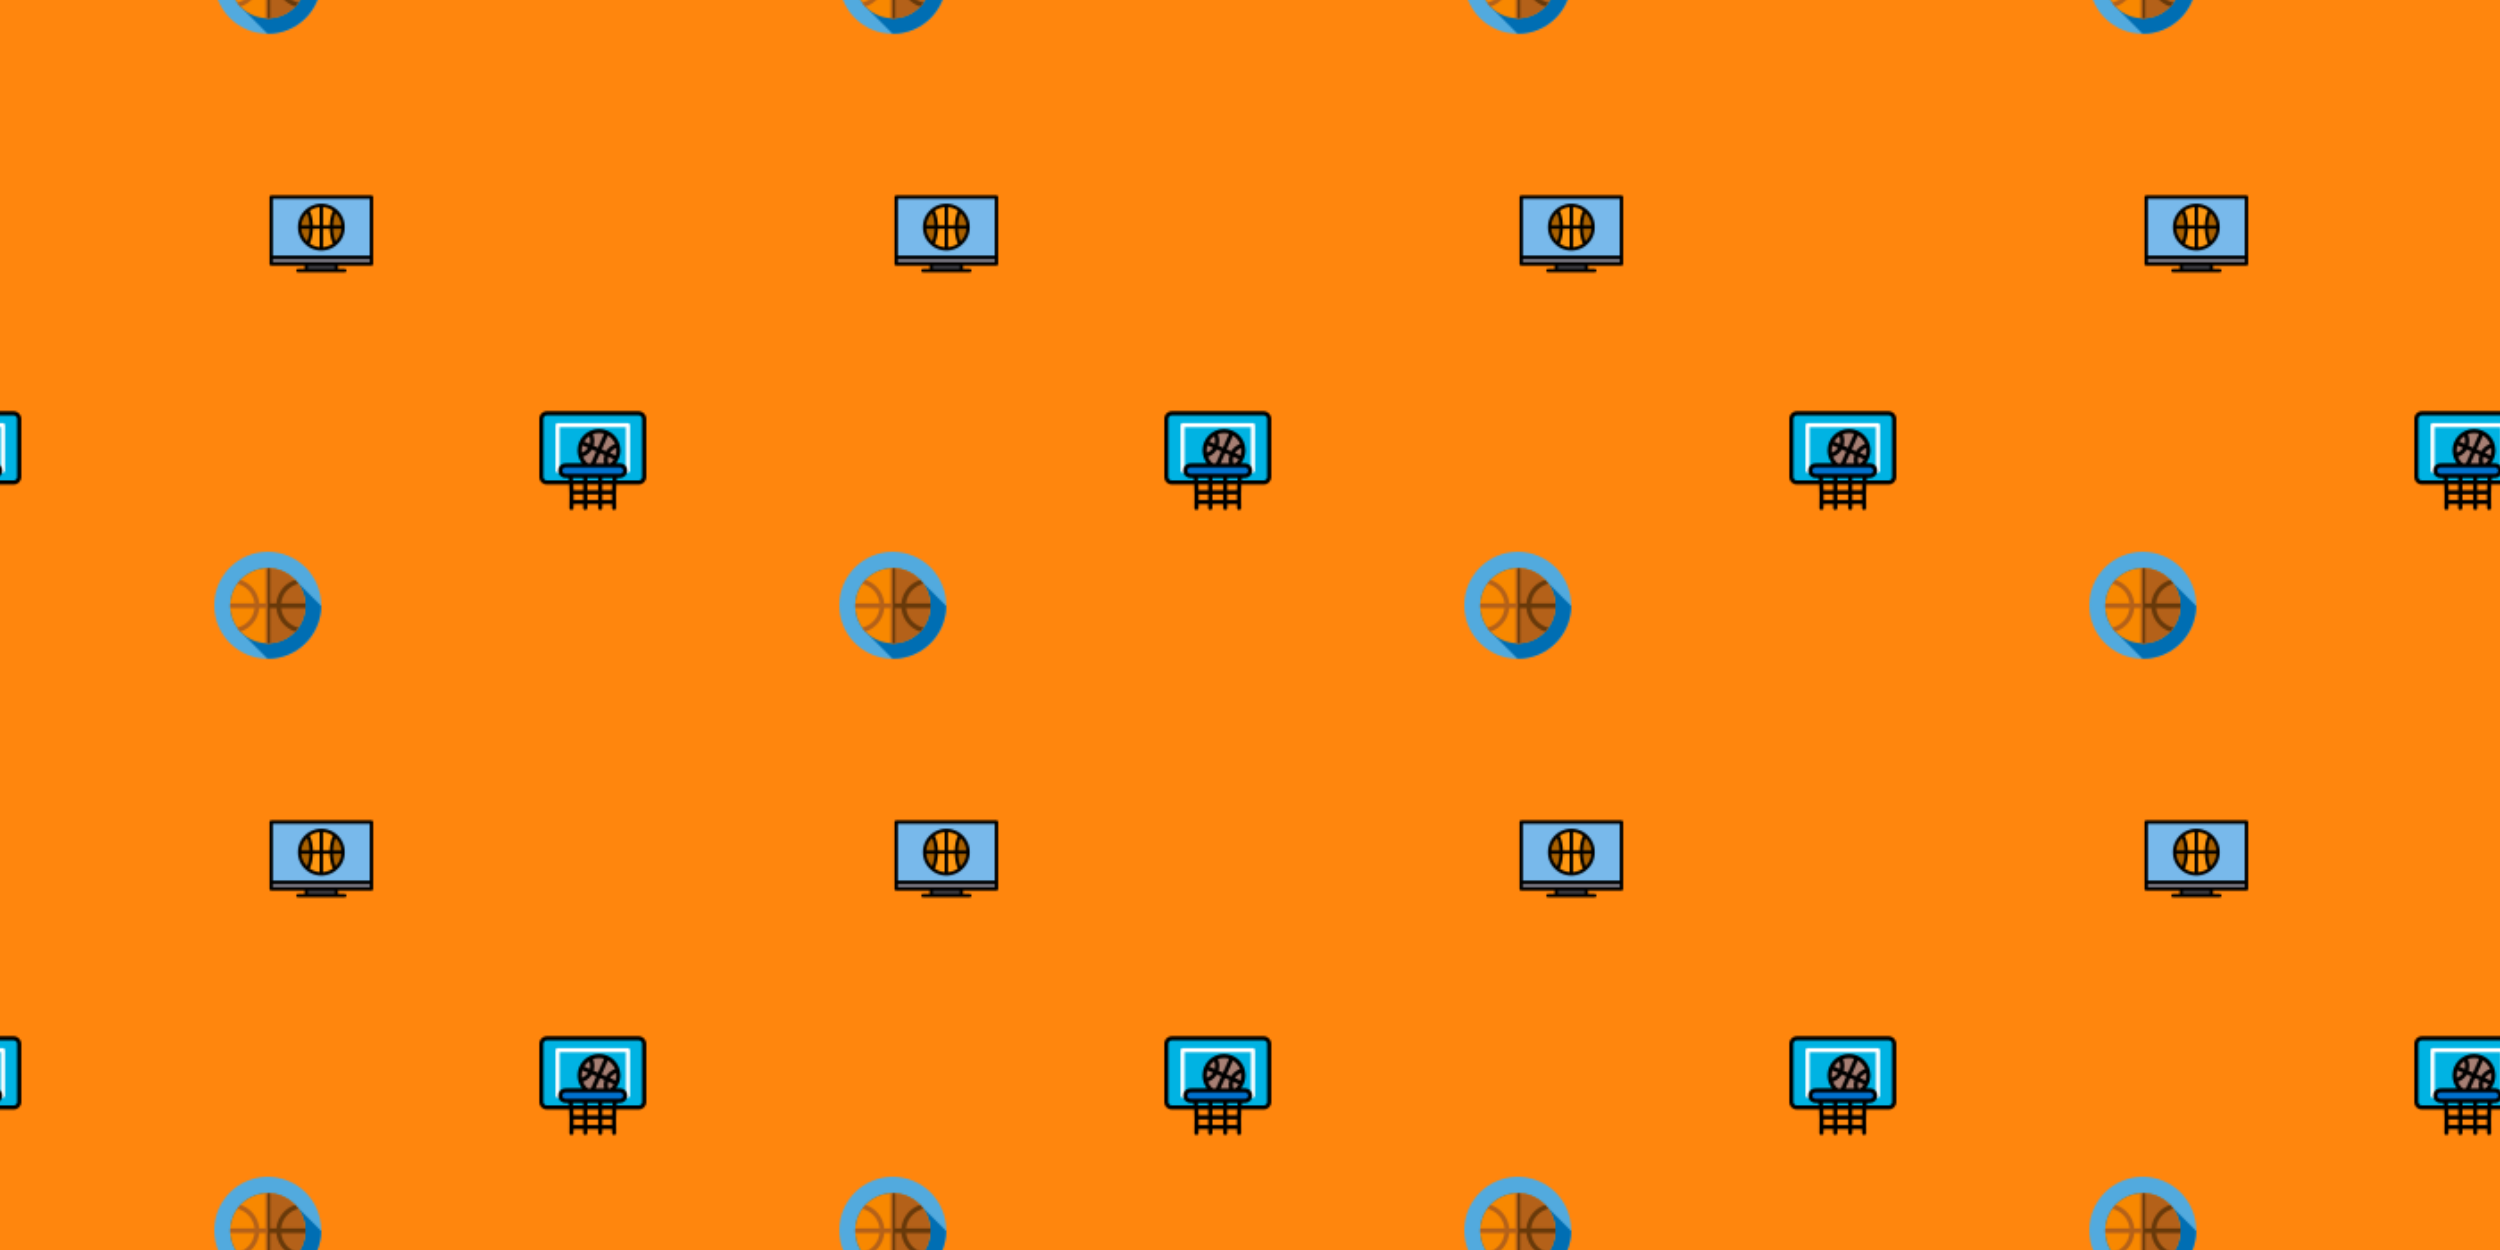 <svg xmlns="http://www.w3.org/2000/svg" xmlns:xlink="http://www.w3.org/1999/xlink" xmlns:fi="http://pattern.flaticon.com/" x="0" y="0" width="1400" height="700" viewBox="0 0 1400 700"><rect x="0px" y="0px" width="100%" height="100%" opacity="1" fill="#ff860d"/><defs><g transform="matrix(0.117 0 0 0.117 150 101)" id="L1_3"><g><g><path d="m16 80h480v288h-480z" fill="#78b9eb"/><path d="m16 368h480v32h-480z" fill="#787680"/><path d="m184 400h144v32h-144z" fill="#3e3d42"/></g><path d="m304 224c0 32.52 6.89 61.56 17.68 80.63a103.98 103.98 0 0 1 -131.36 0c10.79-19.07 17.68-48.11 17.68-80.63s-6.89-61.56-17.68-80.63a103.98 103.98 0 0 1 131.36 0c-10.79 19.07-17.68 48.11-17.68 80.63z" fill="#ff9811"/><g fill="#aa6100"><path d="m360 224a103.745 103.745 0 0 1 -38.32 80.63c-10.79-19.07-17.68-48.11-17.68-80.63s6.89-61.56 17.68-80.63a103.745 103.745 0 0 1 38.32 80.63z"/><path d="m208 224c0 32.52-6.89 61.56-17.68 80.63a103.988 103.988 0 0 1 0-161.26c10.79 19.07 17.68 48.11 17.68 80.63z"/></g></g><g><path d="m496 72h-480a8 8 0 0 0 -8 8v320a8 8 0 0 0 8 8h160v16h-32a8 8 0 0 0 0 16h224a8 8 0 0 0 0-16h-32v-16h160a8 8 0 0 0 8-8v-320a8 8 0 0 0 -8-8zm-176 352h-128v-16h128zm168-32h-464v-16h464zm0-32h-464v-272h464z"/><path d="m256 336a112 112 0 1 0 -112-112 112.127 112.127 0 0 0 112 112zm-8-104v87.664a95.449 95.449 0 0 1 -47.465-17.349c8.983-18.777 14.413-43.685 15.324-70.315zm16 0h32.141c.911 26.63 6.341 51.538 15.324 70.315a95.449 95.449 0 0 1 -47.465 17.349zm0-16v-87.664a95.449 95.449 0 0 1 47.465 17.349c-8.983 18.777-14.413 43.685-15.324 70.315zm-16 0h-32.141c-.911-26.63-6.341-51.538-15.324-70.315a95.449 95.449 0 0 1 47.465-17.349zm-60.156 75.537a95.733 95.733 0 0 1 -27.508-59.537h39.5c-.812 22.468-5.036 43.347-11.992 59.537zm136.312 0c-6.958-16.19-11.18-37.069-11.994-59.537h39.5a95.727 95.727 0 0 1 -27.506 59.537zm27.508-75.537h-39.5c.814-22.468 5.036-43.347 11.994-59.537a95.727 95.727 0 0 1 27.506 59.537zm-163.82-59.537c6.958 16.19 11.18 37.069 11.994 59.537h-39.5a95.733 95.733 0 0 1 27.506-59.537z"/></g></g><g transform="matrix(0.155 0 0 0.155 302 228)" id="L1_5"><path d="M378.919,42.229c0-11-9-20-20-20H27.5c-11,0-20,9-20,20V252.19c0,11,9,20,20,20h331.419   c11,0,20-9,20-20V42.229z" fill="#00b3e3"/><circle cx="215" cy="156" r="69" fill="#a77f73"/><path d="M291.348,248.289H95.071c-10.493,0-19-8.506-19-19s8.507-19,19-19h196.277c10.493,0,19,8.506,19,19    S301.841,248.289,291.348,248.289z" fill="#0071ce"/><path d="M291.348,248.289H95.071c-10.493,0-19-8.506-19-19s8.507-19,19-19h196.277c10.493,0,19,8.506,19,19    S301.841,248.289,291.348,248.289z" fill="#0071ce"/><g><path d="M320.21,236.789h-9.862c-4.142,0-7.5-3.358-7.5-7.5c0-4.142,3.358-7.5,7.5-7.5h2.362V72.63h-239    v149.158h2.361c4.142,0,7.5,3.358,7.5,7.5c0,4.142-3.358,7.5-7.5,7.5H66.21c-4.142,0-7.5-3.358-7.5-7.5V65.13    c0-4.142,3.358-7.5,7.5-7.5h254c4.142,0,7.5,3.358,7.5,7.5v164.158C327.71,233.431,324.352,236.789,320.21,236.789z" fill="#ffffff"/><path d="M358.919,14.729H27.5c-15.163,0-27.5,12.337-27.5,27.5V252.19c0,15.163,12.337,27.5,27.5,27.5h80.628    c1.514,23.599,1.073,50.6,0.768,69.121c-0.1,6.092-0.187,11.352-0.187,15.379c0,4.142,3.358,7.5,7.5,7.5    c4.142,0,7.5-3.358,7.5-7.5c0-3.543,0.071-8.167,0.158-13.496h34.842v13.496c0,4.142,3.358,7.5,7.5,7.5c4.142,0,7.5-3.358,7.5-7.5    v-13.496h39v13.496c0,4.142,3.358,7.5,7.5,7.5c4.142,0,7.5-3.358,7.5-7.5v-13.496h34.842c0.087,5.329,0.158,9.952,0.158,13.496    c0,4.142,3.358,7.5,7.5,7.5s7.5-3.358,7.5-7.5c0-4.027-0.086-9.287-0.186-15.379c-0.304-18.521-0.746-45.522,0.768-69.121h80.628    c15.163,0,27.5-12.337,27.5-27.5V42.229C386.419,27.066,374.082,14.729,358.919,14.729z M158.71,335.694h-34.617    c0.078-6.418,0.128-13.342,0.097-20.502h34.52V335.694z M158.71,300.192h-34.723c-0.16-6.889-0.426-13.8-0.841-20.502h35.563    V300.192z M158.71,264.69h-36.811c-0.332-3.074-0.709-6.049-1.136-8.901h37.946V264.69z M212.71,335.694h-39v-20.502h39V335.694z     M212.71,300.192h-39V279.69h39V300.192z M212.71,264.69h-39v-8.901h39V264.69z M227.71,335.694v-20.502h34.521    c-0.032,7.16,0.018,14.084,0.096,20.502H227.71z M262.432,300.192H227.71V279.69h35.564    C262.858,286.392,262.592,293.303,262.432,300.192z M264.52,264.69h-36.81v-8.901h37.947    C265.229,258.641,264.852,261.616,264.52,264.69z M274.72,240.789c-0.032-0.001-0.063,0-0.094,0h-54.368    c-0.016,0-0.032-0.002-0.048-0.002s-0.032,0.002-0.048,0.002h-53.903c-0.016,0-0.032-0.002-0.048-0.002s-0.032,0.002-0.048,0.002    h-54.338c-0.048,0-0.095-0.001-0.143,0H95.071c-6.341,0-11.5-5.159-11.5-11.5c0-6.341,5.159-11.5,11.5-11.5h196.277    c6.341,0,11.5,5.159,11.5,11.5c0,6.341-5.159,11.5-11.5,11.5H274.72z M255.348,165.591c5.351-8.12,13.158-14.351,22.272-17.776    c0.372,2.75,0.581,5.55,0.581,8.4c0,6.293-0.957,12.448-2.751,18.309L255.348,165.591z M269.365,188.234    c-3.218,5.376-7.262,10.286-12.049,14.555h-7.979c-2.094-7.738-2.12-15.788-0.097-23.498L269.365,188.234z M241.488,159.432    l-15.81-7.025l22.11-49.757c11.708,7.023,20.924,17.775,26.018,30.602C260.321,137.933,248.853,147.199,241.488,159.432z     M233.939,202.789h-30.648l16.296-36.674l15.813,7.026C232.444,182.803,231.951,192.933,233.939,202.789z M211.97,146.316    l-15.809-7.025c4.145-13.667,3.335-28.392-2.232-41.542c6.805-2.552,14.166-3.956,21.851-3.956c6.37,0,12.517,0.964,18.311,2.745    L211.97,146.316z M205.879,160.023l-19.003,42.766h-12.63c-7.361-6.565-12.973-14.65-16.513-23.603    c13.494-4.68,24.969-13.95,32.337-26.188L205.879,160.023z M182.301,133.131l-20.086-8.926    c4.647-7.748,10.925-14.407,18.358-19.503C184.134,113.758,184.74,123.723,182.301,133.131z M176.21,146.839    c-5.349,8.118-13.155,14.349-22.267,17.775c-0.372-2.765-0.585-5.566-0.585-8.399c0-6.37,0.964-12.518,2.745-18.311    L176.21,146.839z M371.419,252.19c0,6.892-5.607,12.5-12.5,12.5h-79.315c0.358-3.105,0.767-6.083,1.232-8.901h10.513    c14.612,0,26.5-11.888,26.5-26.5c0-14.612-11.888-26.5-26.5-26.5h-13.712c10.027-13.287,15.565-29.54,15.565-46.574    c0-42.691-34.731-77.422-77.422-77.422s-77.422,34.731-77.422,77.422c0,17.025,5.541,33.284,15.568,46.574H95.071    c-14.612,0-26.5,11.888-26.5,26.5c0,14.612,11.888,26.5,26.5,26.5h10.513c0.465,2.818,0.874,5.796,1.231,8.901H27.5    c-6.893,0-12.5-5.608-12.5-12.5V42.229c0-6.893,5.607-12.5,12.5-12.5h331.419c6.893,0,12.5,5.607,12.5,12.5V252.19z"/></g></g><g transform="matrix(0.117 0 0 0.117 120 309)" id="L1_7"><circle cx="256" cy="256" r="256" fill="#52aade"/><path d="M255.837,78.38L255.837,78.38c-4.499,0.01-9.894,0.259-10.749,0.348l0,0  c-46.971,2.865-89.079,23.721-119.511,55.779c-0.001,0.001-0.002,0.002-0.003,0.003C97.55,164.03,79.24,203.301,76.486,246.982l0,0  c-0.172,1.431-0.515,9.722-0.28,17.115c1.371,44.776,19.15,86.246,48.833,117.786c0.002,0.002,0.004,0.005,0.006,0.007l0.006,0.006  c2.479,2.633,5.022,5.165,7.615,7.615l122.478,122.478C255.43,511.99,255.714,512,256,512  c140.181,0,254.025-112.676,255.954-252.398c-62.006-62.006-131.108-131.108-132.31-132.31l-0.052,0.052  C345.571,95.395,302.372,78.31,255.837,78.38z" fill="#006eb3"/><circle cx="256" cy="258" r="180" fill="#f88800"/><path d="M256.218,78.376c-0.127,0-0.254,0.005-0.381,0.005v360.206c0.127,0,0.254,0.005,0.381,0.005  c99.471,0,180.108-80.637,180.108-180.108S355.689,78.376,256.218,78.376z" fill="#b46119"/><path d="M402.887,363.035c-44.377-10.079-78.431-47.646-83.195-93.792h116.306  c0.21-3.561,0.329-7.146,0.329-10.759c0-3.865-0.136-7.697-0.376-11.502H319.692c4.747-45.985,38.578-83.454,82.728-93.69  c-4.765-6.611-9.962-12.889-15.56-18.785c-48.774,15.77-85.015,59.664-89.52,112.475h-29.991V78.728  c-3.683-0.225-7.391-0.352-11.13-0.352c-3.739,0-7.448,0.128-11.13,0.352v168.254h-29.991  c-4.505-52.811-40.746-96.705-89.52-112.475c-5.597,5.896-10.795,12.174-15.56,18.785c44.15,10.236,77.981,47.705,82.728,93.69  H76.486c-0.24,3.804-0.376,7.637-0.376,11.502c0,3.613,0.119,7.199,0.329,10.759h116.306c-4.764,46.146-38.818,83.712-83.195,93.791  c4.739,6.636,9.921,12.933,15.496,18.856c49.042-15.622,85.53-59.644,90.051-112.647h29.991v168.996  c3.683,0.225,7.391,0.352,11.13,0.352c3.739,0,7.448-0.128,11.13-0.352V269.243h29.991c4.521,53.003,41.009,97.025,90.051,112.647  C392.965,375.967,398.148,369.671,402.887,363.035z" fill="#b56119"/><path d="M267.348,438.239L267.348,438.239V269.243h29.991c4.521,53.003,41.009,97.025,90.051,112.647  c0.755-0.843,7.877-8.186,15.496-18.856c-44.377-10.079-78.431-47.646-83.195-93.792h116.306c0,0,0.329-5.145,0.329-10.759  c0-5.912-0.376-11.502-0.376-11.502H319.692c4.747-45.985,38.578-83.454,82.728-93.69c-0.001-0.001-0.002-0.003-0.003-0.004  c-4.852-6.731-10.231-13.171-15.557-18.781c-48.774,15.77-85.015,59.664-89.52,112.475h-29.991V78.728c0,0-5.368-0.352-11.13-0.352  c-0.128,0-0.254,0.006-0.381,0.006v360.204c0.127,0,0.254,0.006,0.381,0.006C259.974,438.592,263.994,438.444,267.348,438.239z" fill="#68390a"/></g></defs><g fi:class="KUsePattern"><pattern id="pattern_L1_3" width="350" height="350" patternUnits="userSpaceOnUse"><use xlink:href="#L1_3" x="-350" y="-350"/><use xlink:href="#L1_3" x="0" y="-350"/><use xlink:href="#L1_3" x="350" y="-350"/><use xlink:href="#L1_3" x="-350" y="0"/><use xlink:href="#L1_3" x="0" y="0"/><use xlink:href="#L1_3" x="350" y="0"/><use xlink:href="#L1_3" x="-350" y="350"/><use xlink:href="#L1_3" x="0" y="350"/><use xlink:href="#L1_3" x="350" y="350"/></pattern><rect x="0" y="0" width="100%" height="100%" fill="url(#pattern_L1_3)"/></g><g fi:class="KUsePattern"><pattern id="pattern_L1_5" width="350" height="350" patternUnits="userSpaceOnUse"><use xlink:href="#L1_5" x="-350" y="-350"/><use xlink:href="#L1_5" x="0" y="-350"/><use xlink:href="#L1_5" x="350" y="-350"/><use xlink:href="#L1_5" x="-350" y="0"/><use xlink:href="#L1_5" x="0" y="0"/><use xlink:href="#L1_5" x="350" y="0"/><use xlink:href="#L1_5" x="-350" y="350"/><use xlink:href="#L1_5" x="0" y="350"/><use xlink:href="#L1_5" x="350" y="350"/></pattern><rect x="0" y="0" width="100%" height="100%" fill="url(#pattern_L1_5)"/></g><g fi:class="KUsePattern"><pattern id="pattern_L1_7" width="350" height="350" patternUnits="userSpaceOnUse"><use xlink:href="#L1_7" x="-350" y="-350"/><use xlink:href="#L1_7" x="0" y="-350"/><use xlink:href="#L1_7" x="350" y="-350"/><use xlink:href="#L1_7" x="-350" y="0"/><use xlink:href="#L1_7" x="0" y="0"/><use xlink:href="#L1_7" x="350" y="0"/><use xlink:href="#L1_7" x="-350" y="350"/><use xlink:href="#L1_7" x="0" y="350"/><use xlink:href="#L1_7" x="350" y="350"/></pattern><rect x="0" y="0" width="100%" height="100%" fill="url(#pattern_L1_7)"/></g></svg>